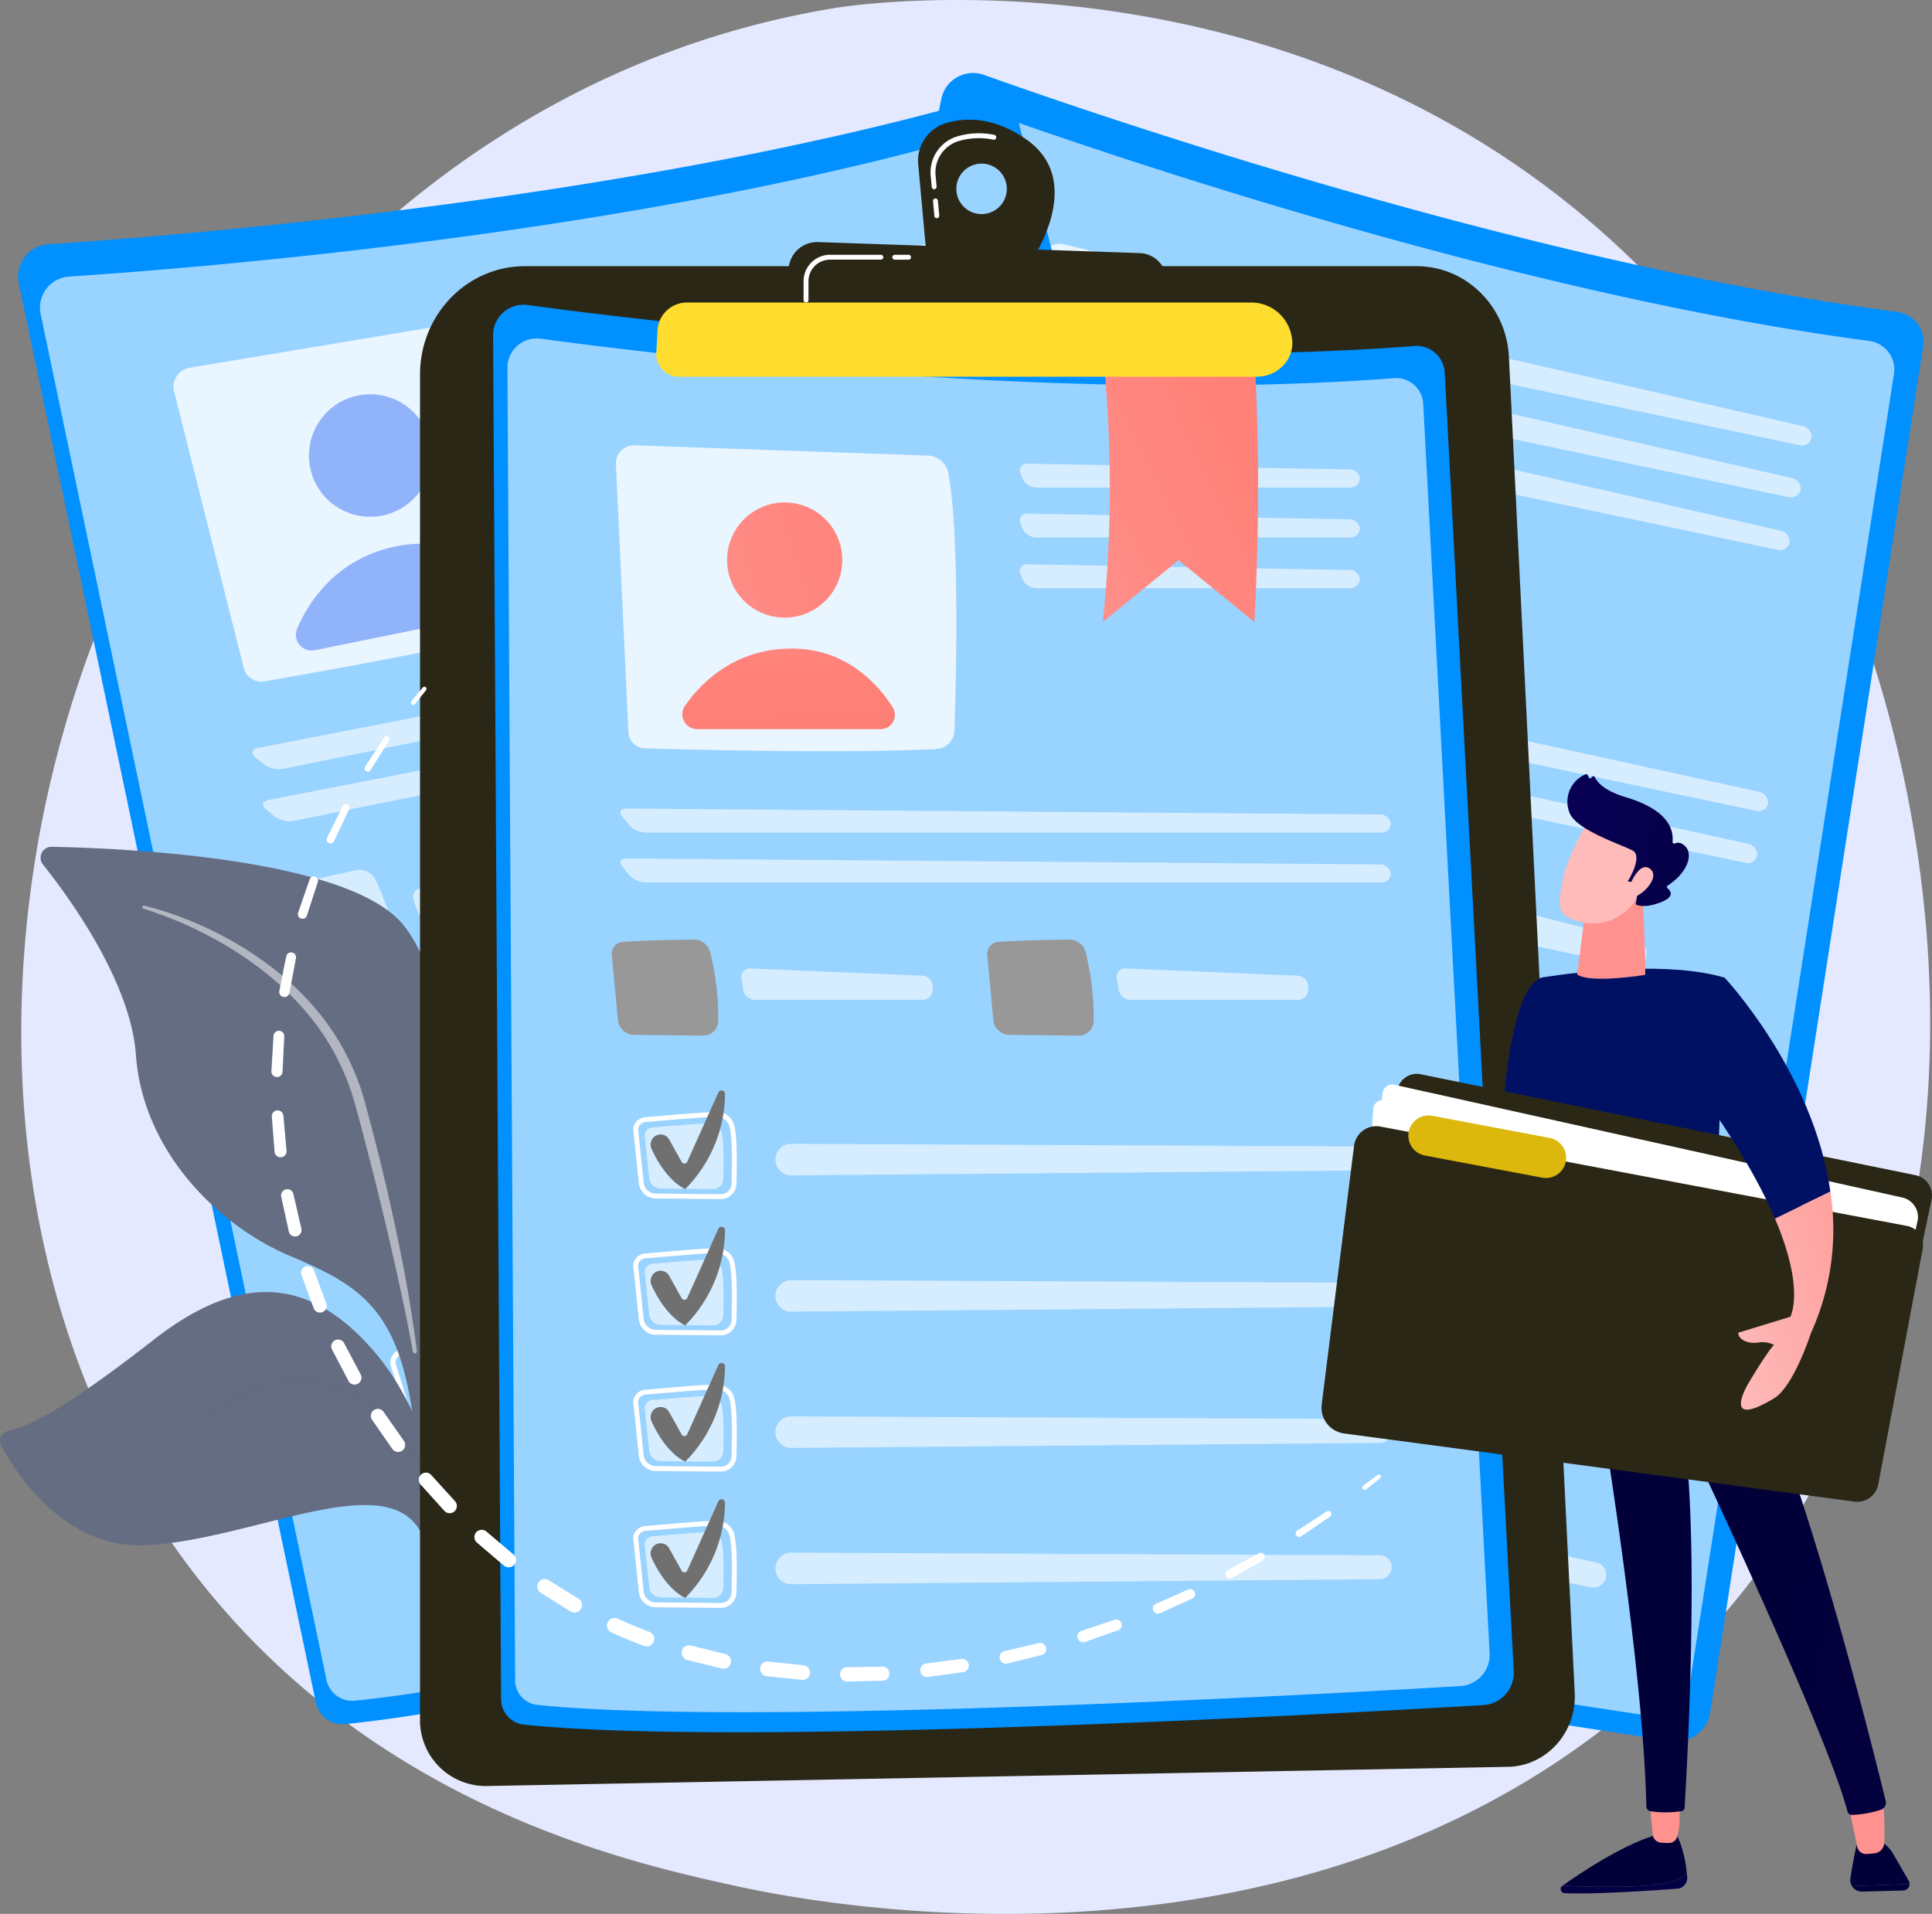 <svg id="Group_754" data-name="Group 754" xmlns="http://www.w3.org/2000/svg" xmlns:xlink="http://www.w3.org/1999/xlink" width="443.877" height="439.775" viewBox="0 0 443.877 439.775">
  <rect x="0" y="0" width="443.877" height="439.775" fill="#808080" stroke="none"/>
  <defs>
    <style>
      .cls-1 {
        fill: #e4e9ff;
      }

      .cls-2 {
        fill: #0090ff;
      }

      .cls-16, .cls-3, .cls-4, .cls-8 {
        fill: #fff;
      }

      .cls-3, .cls-7 {
        opacity: 0.6;
      }

      .cls-4 {
        opacity: 0.78;
      }

      .cls-5 {
        fill: url(#linear-gradient);
      }

      .cls-6 {
        fill: url(#linear-gradient-2);
      }

      .cls-9 {
        fill: url(#linear-gradient-3);
      }

      .cls-10 {
        fill: url(#linear-gradient-4);
      }

      .cls-11 {
        fill: url(#linear-gradient-5);
      }

      .cls-12 {
        fill: url(#linear-gradient-6);
      }

      .cls-13 {
        fill: #91b3fa;
      }

      .cls-14 {
        fill: url(#linear-gradient-7);
      }

      .cls-15, .cls-17 {
        fill: #646d82;
      }

      .cls-16, .cls-17 {
        opacity: 0.5;
      }

      .cls-18 {
        fill: #2b2716;
      }

      .cls-19 {
        fill: url(#linear-gradient-8);
      }

      .cls-20 {
        fill: url(#linear-gradient-9);
      }

      .cls-21 {
        fill: #989898;
      }

      .cls-22 {
        fill: #707070;
      }

      .cls-23 {
        fill: url(#linear-gradient-10);
      }

      .cls-24 {
        fill: #ffdd2e;
      }

      .cls-25 {
        fill: url(#linear-gradient-11);
      }

      .cls-26 {
        fill: url(#linear-gradient-12);
      }

      .cls-27 {
        fill: url(#linear-gradient-13);
      }

      .cls-28 {
        fill: url(#linear-gradient-14);
      }

      .cls-29 {
        fill: url(#linear-gradient-15);
      }

      .cls-30 {
        fill: url(#linear-gradient-16);
      }

      .cls-31 {
        fill: url(#linear-gradient-17);
      }

      .cls-32 {
        fill: url(#linear-gradient-18);
      }

      .cls-33 {
        fill: #001164;
      }

      .cls-34 {
        fill: url(#linear-gradient-19);
      }

      .cls-35 {
        fill: url(#linear-gradient-20);
      }

      .cls-36 {
        fill: url(#linear-gradient-21);
      }

      .cls-37 {
        fill: url(#linear-gradient-22);
      }

      .cls-38 {
        fill: #dbb80b;
      }

      .cls-39 {
        fill: url(#linear-gradient-23);
      }
    </style>
    <linearGradient id="linear-gradient" x1="3.614" y1="-3.257" x2="-0.159" y2="2.36" gradientUnits="objectBoundingBox">
      <stop offset="0" stop-color="#fdf53f"/>
      <stop offset="1" stop-color="#d93c65"/>
    </linearGradient>
    <linearGradient id="linear-gradient-2" x1="2.711" y1="-4.664" x2="0.627" y2="1.782" xlink:href="#linear-gradient"/>
    <linearGradient id="linear-gradient-3" x1="7.173" y1="-5.873" x2="3.287" y2="0.341" gradientUnits="objectBoundingBox">
      <stop offset="0" stop-color="#a737d5"/>
      <stop offset="1" stop-color="#ef497a"/>
    </linearGradient>
    <linearGradient id="linear-gradient-4" x1="8.221" y1="-6.977" x2="4.335" y2="-0.764" xlink:href="#linear-gradient-3"/>
    <linearGradient id="linear-gradient-5" x1="9.156" y1="-6.941" x2="4.042" y2="-0.262" xlink:href="#linear-gradient-3"/>
    <linearGradient id="linear-gradient-6" x1="10.317" y1="-9.187" x2="6.43" y2="-2.973" xlink:href="#linear-gradient-3"/>
    <linearGradient id="linear-gradient-7" x1="-2.509" y1="-3.677" x2="-7.471" y2="1.65" xlink:href="#linear-gradient-3"/>
    <linearGradient id="linear-gradient-8" x1="-0.196" y1="-0.712" x2="2.177" y2="3.418" gradientUnits="objectBoundingBox">
      <stop offset="0" stop-color="#ff928e"/>
      <stop offset="1" stop-color="#fe7062"/>
    </linearGradient>
    <linearGradient id="linear-gradient-9" x1="-0.196" y1="-2.376" x2="1.09" y2="3.529" xlink:href="#linear-gradient-8"/>
    <linearGradient id="linear-gradient-10" x1="-0.301" y1="1.165" x2="2.009" y2="-0.739" xlink:href="#linear-gradient-8"/>
    <linearGradient id="linear-gradient-11" x1="-20.07" y1="0.5" x2="-19.051" y2="0.5" gradientUnits="objectBoundingBox">
      <stop offset="0" stop-color="#090056"/>
      <stop offset="1" stop-color="#020039"/>
    </linearGradient>
    <linearGradient id="linear-gradient-12" x1="-0.757" y1="-8.611" x2="1.326" y2="6.389" xlink:href="#linear-gradient-11"/>
    <linearGradient id="linear-gradient-13" x1="-50.677" y1="0.5" x2="-49.677" y2="0.5" xlink:href="#linear-gradient-11"/>
    <linearGradient id="linear-gradient-14" x1="-4.222" y1="-41.411" x2="0.364" y2="-1.05" xlink:href="#linear-gradient-11"/>
    <linearGradient id="linear-gradient-15" x1="-77.341" y1="0.5" x2="-76.341" y2="0.5" gradientUnits="objectBoundingBox">
      <stop offset="0" stop-color="#febbba"/>
      <stop offset="1" stop-color="#ff928e"/>
    </linearGradient>
    <linearGradient id="linear-gradient-16" x1="-80.282" y1="0.5" x2="-79.282" y2="0.5" xlink:href="#linear-gradient-15"/>
    <linearGradient id="linear-gradient-17" x1="3.088" y1="1.345" x2="0.616" y2="0.582" xlink:href="#linear-gradient-11"/>
    <linearGradient id="linear-gradient-18" x1="-109.638" y1="-3.524" x2="-115.375" y2="3.756" gradientUnits="objectBoundingBox">
      <stop offset="0" stop-color="#cb236d"/>
      <stop offset="1" stop-color="#4c246d"/>
    </linearGradient>
    <linearGradient id="linear-gradient-19" x1="-33.221" y1="0.486" x2="-33.001" y2="-0.519" xlink:href="#linear-gradient-15"/>
    <linearGradient id="linear-gradient-20" x1="-22.661" y1="-0.379" x2="-23.713" y2="0.372" xlink:href="#linear-gradient-15"/>
    <linearGradient id="linear-gradient-21" x1="-0.098" y1="0.38" x2="2.001" y2="0.905" xlink:href="#linear-gradient-11"/>
    <linearGradient id="linear-gradient-22" x1="-96.555" y1="-3.424" x2="-100.876" y2="-0.843" xlink:href="#linear-gradient-15"/>
    <linearGradient id="linear-gradient-23" x1="0.031" y1="0.767" x2="1.654" y2="-0.248" xlink:href="#linear-gradient-15"/>
  </defs>
  <path id="Path_378" data-name="Path 378" class="cls-1" d="M875.781,832.677c-80.167,84.6-203.308,59.572-221.51,55.55-22.931-5.067-77.488-17.122-118.2-64.718-62.331-72.869-56.037-186.753-7.9-263.532,14.007-22.341,61.144-88.733,149.664-103.168,5.174-.844,97.608-14.4,171.982,48.006a203.662,203.662,0,0,1,40.4,45.838C934.224,619.48,955.05,749.025,875.781,832.677Z" transform="translate(-485.804 -455)"/>
  <g id="Group_719" data-name="Group 719" transform="translate(149.349 16.773)">
    <path id="Path_379" data-name="Path 379" class="cls-2" d="M1465.32,566.349a7.44,7.44,0,0,1,9.788-5.521c28.274,10.081,125.789,43.383,209.879,54.471a6.88,6.88,0,0,1,5.911,7.877l-48.92,313.865a7.917,7.917,0,0,1-9,6.613c-35.238-5.276-180.248-27.522-230.244-43.651a6.273,6.273,0,0,1-4.212-7.232Z" transform="translate(-1398.399 -560.393)"/>
    <path id="Path_380" data-name="Path 380" class="cls-3" d="M1489.877,620.948a7.16,7.16,0,0,1,9.419-5.313c27.209,9.7,121.053,41.749,201.976,52.42a6.621,6.621,0,0,1,5.689,7.581l-47.078,302.046a7.619,7.619,0,0,1-8.657,6.364c-33.911-5.077-173.461-26.485-221.574-42.008a6.036,6.036,0,0,1-4.053-6.959Z" transform="translate(-1421.166 -606.491)"/>
    <path id="Path_381" data-name="Path 381" class="cls-4" d="M1912.12,807.066a4.424,4.424,0,0,0-5.429,3.584l-10.522,64.665a4.161,4.161,0,0,0,3.133,4.716c11.79,2.834,48.555,11.524,69.652,14.834a4.646,4.646,0,0,0,5.232-3.487c2.929-11.926,11.167-46.7,11.51-61.886a5.243,5.243,0,0,0-3.991-5.2Z" transform="translate(-1816.904 -767.698)"/>
    <circle id="Ellipse_10" data-name="Ellipse 10" class="cls-5" cx="14.069" cy="14.069" r="14.069" transform="matrix(0.361, -0.932, 0.932, 0.361, 107.097, 82.384)"/>
    <path id="Path_382" data-name="Path 382" class="cls-6" d="M1985.576,1173.535l43.857,9.243a3.471,3.471,0,0,0,3.956-4.634c-2.5-6.614-8.486-16.821-22.066-19.279-13.088-2.369-22.43,3.741-27.475,8.471A3.627,3.627,0,0,0,1985.576,1173.535Z" transform="translate(-1889.706 -1063.177)"/>
    <g id="Group_707" data-name="Group 707" class="cls-7" transform="translate(186.024 63.487)">
      <path id="Path_383" data-name="Path 383" class="cls-8" d="M2645.247,981.313a2.319,2.319,0,0,0,2.887-1.635,2.541,2.541,0,0,0-2.1-2.732l-76.582-17.571a1.658,1.658,0,0,0-2.154,1.959l.148,1.122a3.87,3.87,0,0,0,2.831,3.057Z" transform="translate(-2567.278 -959.311)"/>
    </g>
    <g id="Group_708" data-name="Group 708" class="cls-7" transform="translate(183.508 75.425)">
      <path id="Path_384" data-name="Path 384" class="cls-8" d="M2553.645,1034.389a1.659,1.659,0,0,0-2.155,1.96l.148,1.122a3.87,3.87,0,0,0,2.83,3.057l74.968,15.8a2.319,2.319,0,0,0,2.887-1.635,2.541,2.541,0,0,0-2.1-2.732Z" transform="translate(-2551.468 -1034.325)"/>
    </g>
    <g id="Group_709" data-name="Group 709" class="cls-7" transform="translate(180.955 87.537)">
      <path id="Path_385" data-name="Path 385" class="cls-8" d="M2537.605,1110.492a1.659,1.659,0,0,0-2.155,1.96l.148,1.122a3.87,3.87,0,0,0,2.831,3.057l74.968,15.8a2.319,2.319,0,0,0,2.887-1.635,2.541,2.541,0,0,0-2.1-2.732Z" transform="translate(-2535.428 -1110.429)"/>
    </g>
    <g id="Group_710" data-name="Group 710" class="cls-7" transform="translate(73.32 125.707)">
      <path id="Path_386" data-name="Path 386" class="cls-8" d="M2039.865,1394.086a2.219,2.219,0,0,0,2.808-1.652,2.626,2.626,0,0,0-2.182-2.724L1860.7,1350.335c-1.371-.3-1.979.481-1.349,1.735l1.082,2.158a6.009,6.009,0,0,0,3.641,2.808Z" transform="translate(-1859.105 -1350.271)"/>
    </g>
    <g id="Group_711" data-name="Group 711" class="cls-7" transform="translate(70.804 137.645)">
      <path id="Path_387" data-name="Path 387" class="cls-8" d="M1844.893,1425.349c-1.371-.3-1.978.481-1.349,1.735l1.082,2.158a6.01,6.01,0,0,0,3.641,2.808l175.788,37.049a2.22,2.22,0,0,0,2.808-1.652,2.627,2.627,0,0,0-2.182-2.724Z" transform="translate(-1843.295 -1425.285)"/>
    </g>
    <path id="Path_388" data-name="Path 388" class="cls-3" d="M1794.614,1549.724c4.4.581,12.541,2.136,17.018,3.014a4.134,4.134,0,0,1,3.342,3.935,67.378,67.378,0,0,1-1.544,16.743,3.671,3.671,0,0,1-4.366,2.753l-16.434-3.649a4.042,4.042,0,0,1-3.14-4.408l1.817-15.8A2.946,2.946,0,0,1,1794.614,1549.724Z" transform="translate(-1727.226 -1392.253)"/>
    <g id="Group_712" data-name="Group 712" class="cls-7" transform="translate(93.719 170.177)">
      <path id="Path_389" data-name="Path 389" class="cls-8" d="M1990.07,1629.773a2.031,2.031,0,0,0-2.623,1.918l-.161,2.74a3.066,3.066,0,0,0,2.348,3.074l40,8.431a2.521,2.521,0,0,0,2.993-1.977l.134-.677a2.734,2.734,0,0,0-1.978-3.134Z" transform="translate(-1987.281 -1629.697)"/>
    </g>
    <path id="Path_390" data-name="Path 390" class="cls-3" d="M2358.458,1668.558c4.4.581,12.541,2.136,17.018,3.014a4.134,4.134,0,0,1,3.342,3.935,67.394,67.394,0,0,1-1.544,16.743,3.671,3.671,0,0,1-4.366,2.753l-16.434-3.649a4.042,4.042,0,0,1-3.139-4.408l1.818-15.8A2.946,2.946,0,0,1,2358.458,1668.558Z" transform="translate(-2201.336 -1492.175)"/>
    <g id="Group_713" data-name="Group 713" class="cls-7" transform="translate(183.453 189.089)">
      <path id="Path_391" data-name="Path 391" class="cls-8" d="M2553.914,1748.608a2.031,2.031,0,0,0-2.623,1.918l-.161,2.74a3.066,3.066,0,0,0,2.348,3.074l40,8.431a2.522,2.522,0,0,0,2.993-1.977l.134-.677a2.733,2.733,0,0,0-1.978-3.134Z" transform="translate(-2551.125 -1748.531)"/>
    </g>
    <g id="Group_718" data-name="Group 718" transform="translate(38.408 197.92)">
      <path id="Path_392" data-name="Path 392" class="cls-8" d="M1787.821,1843.386l-.042-.009-15.168-3.349a4.175,4.175,0,0,1-3.437-4.354l1.352-13.034a2.832,2.832,0,0,1,1.094-1.946,3.411,3.411,0,0,1,2.568-.657h0c1.3.183,3.135.409,5.078.649,4.092.5,9.185,1.134,12.007,1.691a4.342,4.342,0,0,1,3.629,3.874c.175,3.094-1.062,8.621-2.458,14.493A3.838,3.838,0,0,1,1787.821,1843.386Zm-13.8-22.168a2.209,2.209,0,0,0-1.667.415,1.648,1.648,0,0,0-.643,1.129l-1.352,13.034a2.988,2.988,0,0,0,2.509,3.066l15.168,3.349.031.006a2.646,2.646,0,0,0,3.215-1.751c1.374-5.783,2.593-11.216,2.427-14.15a3.206,3.206,0,0,0-2.669-2.771c-2.78-.55-7.849-1.175-11.922-1.678-1.948-.24-3.789-.467-5.1-.651Z" transform="translate(-1748.557 -1817.458)"/>
      <path id="Path_393" data-name="Path 393" class="cls-3" d="M1789.886,1837.954c3.239.455,10.327,1.213,13.627,1.865a3.007,3.007,0,0,1,2.516,2.655c.141,2.483-.93,7.147-1.951,11.445a2.584,2.584,0,0,1-3.16,1.75l-12.122-2.677a2.868,2.868,0,0,1-2.375-2.965l1.08-10.416A2.016,2.016,0,0,1,1789.886,1837.954Z" transform="translate(-1763.065 -1832.533)"/>
      <g id="Group_714" data-name="Group 714" class="cls-7" transform="translate(54.393 16.222)">
        <path id="Path_394" data-name="Path 394" class="cls-8" d="M1981.516,1910a3.856,3.856,0,0,0,3.089,3.587l140.882,28.44a2.916,2.916,0,0,0,1.191-5.71l-140.5-30.281A3.857,3.857,0,0,0,1981.516,1910Z" transform="translate(-1981.511 -1905.948)"/>
      </g>
      <path id="Path_395" data-name="Path 395" class="cls-9" d="M1800.689,1811.577h0a2.384,2.384,0,0,1,3.033,1.554l1.865,6.006a.766.766,0,0,0,1.35.224l10.925-14.987a.848.848,0,0,1,1.511.693,33.4,33.4,0,0,1-14.3,20.741s-4.094-2.673-6.022-11.314A2.5,2.5,0,0,1,1800.689,1811.577Z" transform="translate(-1773.642 -1804.02)"/>
      <path id="Path_396" data-name="Path 396" class="cls-8" d="M1744.681,2048.074l-.042-.009-15.168-3.349a4.175,4.175,0,0,1-3.437-4.354l1.352-13.034a2.83,2.83,0,0,1,1.094-1.946,3.41,3.41,0,0,1,2.568-.658h0c1.3.183,3.135.409,5.078.649,4.092.5,9.185,1.133,12.007,1.691l.062.013a4.332,4.332,0,0,1,3.567,3.862c.175,3.094-1.063,8.621-2.458,14.493A3.838,3.838,0,0,1,1744.681,2048.074Zm-13.8-22.168a2.209,2.209,0,0,0-1.667.416,1.647,1.647,0,0,0-.642,1.129l-1.352,13.034a2.988,2.988,0,0,0,2.508,3.067l15.168,3.349.031.006a2.646,2.646,0,0,0,3.215-1.751c1.374-5.783,2.593-11.216,2.427-14.15a3.188,3.188,0,0,0-2.669-2.771c-2.78-.55-7.849-1.175-11.922-1.677-1.948-.241-3.789-.468-5.1-.651Z" transform="translate(-1712.283 -1989.571)"/>
      <path id="Path_397" data-name="Path 397" class="cls-3" d="M1746.745,2042.643c3.239.455,10.327,1.213,13.627,1.865a3.008,3.008,0,0,1,2.516,2.655c.14,2.483-.931,7.147-1.952,11.444a2.584,2.584,0,0,1-3.16,1.75l-12.121-2.677a2.868,2.868,0,0,1-2.376-2.964l1.08-10.416A2.016,2.016,0,0,1,1746.745,2042.643Z" transform="translate(-1726.79 -2004.647)"/>
      <g id="Group_715" data-name="Group 715" class="cls-7" transform="translate(47.527 48.797)">
        <path id="Path_398" data-name="Path 398" class="cls-8" d="M1938.376,2114.689a3.857,3.857,0,0,0,3.089,3.587l140.882,28.44a2.916,2.916,0,0,0,1.192-5.71l-140.5-30.281A3.857,3.857,0,0,0,1938.376,2114.689Z" transform="translate(-1938.371 -2110.637)"/>
      </g>
      <path id="Path_399" data-name="Path 399" class="cls-10" d="M1757.55,2016.265h0a2.384,2.384,0,0,1,3.033,1.554l1.865,6.006a.765.765,0,0,0,1.35.224l10.925-14.987a.849.849,0,0,1,1.512.693,33.4,33.4,0,0,1-14.3,20.741s-4.093-2.673-6.022-11.314A2.5,2.5,0,0,1,1757.55,2016.265Z" transform="translate(-1737.369 -1976.133)"/>
      <path id="Path_400" data-name="Path 400" class="cls-8" d="M1701.541,2252.763l-.042-.009-15.168-3.349a4.174,4.174,0,0,1-3.437-4.354l1.352-13.034a2.833,2.833,0,0,1,1.094-1.947,3.41,3.41,0,0,1,2.567-.657h0c1.3.182,3.135.409,5.078.649,4.092.5,9.185,1.134,12.007,1.691l.061.012a4.331,4.331,0,0,1,3.567,3.862c.175,3.094-1.062,8.621-2.458,14.492A3.838,3.838,0,0,1,1701.541,2252.763Zm-13.8-22.168a2.21,2.21,0,0,0-1.667.416,1.649,1.649,0,0,0-.642,1.13l-1.352,13.034a2.987,2.987,0,0,0,2.508,3.066l15.169,3.349.031.006a2.646,2.646,0,0,0,3.216-1.751c1.373-5.782,2.593-11.216,2.427-14.15a3.182,3.182,0,0,0-2.669-2.771c-2.78-.55-7.849-1.175-11.922-1.677-1.948-.24-3.789-.468-5.1-.651Z" transform="translate(-1676.008 -2161.684)"/>
      <path id="Path_401" data-name="Path 401" class="cls-3" d="M1703.606,2247.332c3.239.455,10.327,1.213,13.627,1.865a3.007,3.007,0,0,1,2.516,2.655c.14,2.483-.931,7.147-1.952,11.445a2.584,2.584,0,0,1-3.16,1.75l-12.121-2.676a2.868,2.868,0,0,1-2.376-2.965l1.08-10.416A2.016,2.016,0,0,1,1703.606,2247.332Z" transform="translate(-1690.516 -2176.76)"/>
      <g id="Group_716" data-name="Group 716" class="cls-7" transform="translate(40.662 81.373)">
        <path id="Path_402" data-name="Path 402" class="cls-8" d="M1895.237,2319.378a3.857,3.857,0,0,0,3.089,3.587l140.882,28.439a2.917,2.917,0,0,0,1.191-5.71l-140.5-30.281A3.857,3.857,0,0,0,1895.237,2319.378Z" transform="translate(-1895.232 -2315.326)"/>
      </g>
      <path id="Path_403" data-name="Path 403" class="cls-11" d="M1714.41,2220.954h0a2.384,2.384,0,0,1,3.033,1.554l1.865,6.006a.766.766,0,0,0,1.35.224l10.925-14.987a.848.848,0,0,1,1.511.693,33.4,33.4,0,0,1-14.3,20.741s-4.093-2.673-6.022-11.314A2.5,2.5,0,0,1,1714.41,2220.954Z" transform="translate(-1701.094 -2148.246)"/>
      <path id="Path_404" data-name="Path 404" class="cls-8" d="M1658.4,2457.452l-.042-.009-15.168-3.349a4.174,4.174,0,0,1-3.438-4.353l1.352-13.034a2.832,2.832,0,0,1,1.094-1.947,3.412,3.412,0,0,1,2.567-.658h0c1.3.183,3.135.409,5.078.649,4.092.5,9.185,1.133,12.007,1.691l.061.012a4.331,4.331,0,0,1,3.567,3.861c.175,3.094-1.062,8.621-2.457,14.493A3.839,3.839,0,0,1,1658.4,2457.452Zm-13.8-22.168a2.209,2.209,0,0,0-1.667.416,1.647,1.647,0,0,0-.643,1.13l-1.352,13.034a2.987,2.987,0,0,0,2.508,3.066l15.168,3.349.031.007a2.646,2.646,0,0,0,3.215-1.751c1.374-5.782,2.593-11.216,2.427-14.15a3.176,3.176,0,0,0-2.669-2.771c-2.78-.55-7.849-1.176-11.922-1.678-1.949-.24-3.789-.468-5.1-.651Z" transform="translate(-1639.734 -2333.797)"/>
      <path id="Path_405" data-name="Path 405" class="cls-3" d="M1660.467,2452.021c3.239.454,10.327,1.212,13.627,1.865a3.006,3.006,0,0,1,2.516,2.655c.141,2.482-.93,7.147-1.951,11.444a2.585,2.585,0,0,1-3.161,1.75l-12.122-2.677a2.868,2.868,0,0,1-2.375-2.965l1.08-10.416A2.016,2.016,0,0,1,1660.467,2452.021Z" transform="translate(-1654.242 -2348.874)"/>
      <g id="Group_717" data-name="Group 717" class="cls-7" transform="translate(33.796 113.949)">
        <path id="Path_406" data-name="Path 406" class="cls-8" d="M1852.1,2524.066h0a3.857,3.857,0,0,0,3.089,3.587l140.882,28.44a2.916,2.916,0,0,0,1.191-5.709l-140.5-30.281A3.857,3.857,0,0,0,1852.1,2524.066Z" transform="translate(-1852.092 -2520.015)"/>
      </g>
      <path id="Path_407" data-name="Path 407" class="cls-12" d="M1671.27,2425.643h0a2.384,2.384,0,0,1,3.034,1.554l1.865,6.006a.765.765,0,0,0,1.35.224l10.925-14.986a.848.848,0,0,1,1.512.692,33.4,33.4,0,0,1-14.3,20.741s-4.093-2.673-6.022-11.314A2.5,2.5,0,0,1,1671.27,2425.643Z" transform="translate(-1664.82 -2320.36)"/>
    </g>
  </g>
  <g id="Group_732" data-name="Group 732" transform="translate(4.165 22.553)">
    <path id="Path_408" data-name="Path 408" class="cls-2" d="M486.3,639.222a7.44,7.44,0,0,1,6.793-8.952c29.953-1.968,132.676-10.1,214.261-33.3a6.88,6.88,0,0,1,8.552,4.884l79.66,307.5a7.917,7.917,0,0,1-5.632,9.64c-34.438,9.142-176.368,46.273-228.66,51.31a6.273,6.273,0,0,1-6.736-4.966Z" transform="translate(-486.141 -596.709)"/>
    <path id="Path_409" data-name="Path 409" class="cls-3" d="M517.85,692.246a7.16,7.16,0,0,1,6.537-8.615c28.825-1.894,127.68-9.721,206.193-32.042a6.621,6.621,0,0,1,8.23,4.7l76.66,295.925a7.619,7.619,0,0,1-5.42,9.277c-33.141,8.8-169.727,44.53-220.049,49.377a6.036,6.036,0,0,1-6.482-4.779Z" transform="translate(-512.674 -642.64)"/>
    <path id="Path_410" data-name="Path 410" class="cls-4" d="M710.56,928.676l16.006,63.531a4.16,4.16,0,0,0,4.747,3.086c11.946-2.078,49.142-8.692,69.819-14.026a4.646,4.646,0,0,0,3.419-5.277c-2.044-12.109-8.283-47.294-14-61.371a5.244,5.244,0,0,0-5.727-3.189l-70.706,11.8A4.424,4.424,0,0,0,710.56,928.676Z" transform="translate(-674.73 -861.28)"/>
    <circle id="Ellipse_11" data-name="Ellipse 11" class="cls-13" cx="14.069" cy="14.069" r="14.069" transform="matrix(0.068, -0.998, 0.998, 0.068, 65.892, 95.2)"/>
    <path id="Path_411" data-name="Path 411" class="cls-13" d="M891.45,1264.542l43.924-8.921a3.471,3.471,0,0,0,1.792-5.823c-4.917-5.08-14.465-12.071-27.905-8.938-12.954,3.019-19.1,12.335-21.857,18.68A3.627,3.627,0,0,0,891.45,1264.542Z" transform="translate(-823.285 -1137.69)"/>
    <g id="Group_720" data-name="Group 720" class="cls-7" transform="translate(132.817 32.932)">
      <path id="Path_412" data-name="Path 412" class="cls-8" d="M1400.49,808.006a2.318,2.318,0,0,0,2-2.647,2.541,2.541,0,0,0-3.01-1.675l-77.266,14.265a1.659,1.659,0,0,0-1.2,2.654l.581.971a3.87,3.87,0,0,0,3.811,1.682Z" transform="translate(-1320.697 -803.634)"/>
    </g>
    <g id="Group_721" data-name="Group 721" class="cls-7" transform="translate(135.246 44.888)">
      <path id="Path_413" data-name="Path 413" class="cls-8" d="M1337.475,893.077a1.659,1.659,0,0,0-1.2,2.654l.581.971a3.87,3.87,0,0,0,3.811,1.682l75.082-15.25a2.318,2.318,0,0,0,2-2.647,2.541,2.541,0,0,0-3.01-1.675Z" transform="translate(-1335.956 -878.763)"/>
    </g>
    <g id="Group_722" data-name="Group 722" class="cls-7" transform="translate(137.709 57.018)">
      <path id="Path_414" data-name="Path 414" class="cls-8" d="M1352.956,969.3a1.658,1.658,0,0,0-1.2,2.654l.581.971a3.87,3.87,0,0,0,3.811,1.682l75.082-15.25a2.318,2.318,0,0,0,2-2.647,2.541,2.541,0,0,0-3.01-1.676Z" transform="translate(-1351.437 -954.982)"/>
    </g>
    <g id="Group_723" data-name="Group 723" class="cls-7" transform="translate(53.831 114.049)">
      <path id="Path_415" data-name="Path 415" class="cls-8" d="M1007.421,1317.653a2.22,2.22,0,0,0,1.922-2.631,2.626,2.626,0,0,0-3.084-1.634L825.609,1348.6c-1.378.269-1.625,1.226-.55,2.128l1.85,1.552a6.009,6.009,0,0,0,4.456,1.132Z" transform="translate(-824.39 -1313.333)"/>
    </g>
    <g id="Group_724" data-name="Group 724" class="cls-7" transform="translate(56.26 126.005)">
      <path id="Path_416" data-name="Path 416" class="cls-8" d="M840.868,1423.727c-1.378.269-1.625,1.226-.55,2.128l1.85,1.552a6.009,6.009,0,0,0,4.456,1.132l176.055-35.758a2.22,2.22,0,0,0,1.922-2.631,2.627,2.627,0,0,0-3.084-1.634Z" transform="translate(-839.649 -1388.46)"/>
    </g>
    <path id="Path_417" data-name="Path 417" class="cls-3" d="M856.388,1714.963c4.269-1.213,12.359-3.017,16.816-3.987a4.134,4.134,0,0,1,4.629,2.286,67.387,67.387,0,0,1,5.228,15.981,3.671,3.671,0,0,1-2.915,4.26l-16.533,3.173a4.042,4.042,0,0,1-4.631-2.8l-4.6-15.224A2.945,2.945,0,0,1,856.388,1714.963Z" transform="translate(-795.669 -1533.564)"/>
    <g id="Group_725" data-name="Group 725" class="cls-7" transform="translate(90.727 174.907)">
      <path id="Path_418" data-name="Path 418" class="cls-8" d="M1058.018,1702.406a2.031,2.031,0,0,0-1.646,2.8l.94,2.579a3.066,3.066,0,0,0,3.375,1.89l40.064-8.137a2.521,2.521,0,0,0,1.962-3l-.146-.675a2.733,2.733,0,0,0-3.059-2.092Z" transform="translate(-1056.225 -1695.736)"/>
    </g>
    <path id="Path_419" data-name="Path 419" class="cls-3" d="M1421.089,1600.268c4.269-1.213,12.359-3.017,16.816-3.987a4.134,4.134,0,0,1,4.629,2.286,67.386,67.386,0,0,1,5.227,15.981,3.671,3.671,0,0,1-2.915,4.26l-16.533,3.173a4.042,4.042,0,0,1-4.631-2.8l-4.6-15.224A2.945,2.945,0,0,1,1421.089,1600.268Z" transform="translate(-1270.499 -1437.121)"/>
    <g id="Group_726" data-name="Group 726" class="cls-7" transform="translate(180.598 156.654)">
      <path id="Path_420" data-name="Path 420" class="cls-8" d="M1622.719,1587.711a2.031,2.031,0,0,0-1.646,2.8l.94,2.579a3.066,3.066,0,0,0,3.375,1.89l40.064-8.137a2.522,2.522,0,0,0,1.962-3l-.146-.675a2.733,2.733,0,0,0-3.059-2.091Z" transform="translate(-1620.926 -1581.042)"/>
    </g>
    <g id="Group_731" data-name="Group 731" transform="translate(72.264 193.538)">
      <path id="Path_421" data-name="Path 421" class="cls-8" d="M964.448,1984.022l-.042.009-15.252,2.946a4.176,4.176,0,0,1-4.883-2.632l-3.932-12.5a2.831,2.831,0,0,1,.232-2.22,3.411,3.411,0,0,1,2.1-1.623h0c1.265-.348,3.04-.869,4.919-1.42,3.956-1.161,8.88-2.6,11.693-3.213a4.341,4.341,0,0,1,4.868,2.116c1.388,2.771,2.446,8.335,3.5,14.278A3.838,3.838,0,0,1,964.448,1984.022Zm-21.464-14.871a2.209,2.209,0,0,0-1.365,1.043,1.647,1.647,0,0,0-.141,1.292l3.932,12.5a2.988,2.988,0,0,0,3.519,1.819l15.252-2.946.031-.006a2.646,2.646,0,0,0,2.256-2.884c-1.034-5.853-2.071-11.323-3.388-13.951a3.2,3.2,0,0,0-3.549-1.484c-2.77.6-7.671,2.036-11.609,3.191-1.884.553-3.664,1.075-4.938,1.426Z" transform="translate(-940.211 -1939.316)"/>
      <path id="Path_422" data-name="Path 422" class="cls-3" d="M961.084,1986.531c3.154-.868,9.961-2.985,13.249-3.7a3.008,3.008,0,0,1,3.363,1.438c1.114,2.223,1.982,6.929,2.75,11.279a2.584,2.584,0,0,1-2.206,2.861l-12.188,2.354a2.867,2.867,0,0,1-3.357-1.778L959.552,1989A2.016,2.016,0,0,1,961.084,1986.531Z" transform="translate(-956.407 -1955.709)"/>
      <g id="Group_727" data-name="Group 727" class="cls-7" transform="translate(35.484)">
        <path id="Path_423" data-name="Path 423" class="cls-8" d="M1163.576,1846.313a3.857,3.857,0,0,0,4.259,2.067l140.6-29.807a2.916,2.916,0,0,0-1.172-5.714l-140.977,27.964A3.857,3.857,0,0,0,1163.576,1846.313Z" transform="translate(-1163.175 -1812.803)"/>
      </g>
      <path id="Path_424" data-name="Path 424" class="cls-8" d="M1006.085,2189l-.042.009-15.252,2.946a4.176,4.176,0,0,1-4.883-2.632l-3.932-12.5a2.831,2.831,0,0,1,.232-2.22,3.412,3.412,0,0,1,2.1-1.623h0c1.265-.348,3.04-.868,4.918-1.42,3.956-1.16,8.88-2.6,11.693-3.213l.061-.013a4.332,4.332,0,0,1,4.807,2.129c1.388,2.771,2.446,8.335,3.5,14.278A3.838,3.838,0,0,1,1006.085,2189Zm-21.464-14.871a2.21,2.21,0,0,0-1.365,1.043,1.648,1.648,0,0,0-.141,1.292l3.932,12.5a2.988,2.988,0,0,0,3.519,1.819l15.252-2.946.031-.006a2.646,2.646,0,0,0,2.256-2.884c-1.034-5.853-2.071-11.323-3.388-13.951a3.188,3.188,0,0,0-3.55-1.484c-2.77.6-7.671,2.036-11.609,3.192-1.884.552-3.664,1.074-4.937,1.425Z" transform="translate(-975.222 -2111.667)"/>
      <path id="Path_425" data-name="Path 425" class="cls-3" d="M1002.721,2191.531c3.153-.868,9.96-2.985,13.248-3.7a3.007,3.007,0,0,1,3.363,1.438c1.114,2.223,1.982,6.929,2.75,11.279a2.584,2.584,0,0,1-2.206,2.86l-12.188,2.354a2.867,2.867,0,0,1-3.357-1.778l-3.143-9.989A2.016,2.016,0,0,1,1002.721,2191.531Z" transform="translate(-991.417 -2128.084)"/>
      <g id="Group_728" data-name="Group 728" class="cls-7" transform="translate(42.111 32.625)">
        <path id="Path_426" data-name="Path 426" class="cls-8" d="M1205.213,2051.313a3.857,3.857,0,0,0,4.259,2.067l140.6-29.807a2.916,2.916,0,0,0-1.172-5.714l-140.977,27.965A3.857,3.857,0,0,0,1205.213,2051.313Z" transform="translate(-1204.812 -2017.803)"/>
      </g>
      <path id="Path_427" data-name="Path 427" class="cls-8" d="M1047.723,2394l-.042.009-15.252,2.946a4.174,4.174,0,0,1-4.883-2.632l-3.932-12.5a2.833,2.833,0,0,1,.232-2.221,3.411,3.411,0,0,1,2.1-1.622h0c1.265-.348,3.04-.869,4.919-1.42,3.956-1.161,8.88-2.6,11.692-3.213l.061-.013a4.332,4.332,0,0,1,4.807,2.129c1.388,2.771,2.446,8.335,3.5,14.278A3.838,3.838,0,0,1,1047.723,2394Zm-21.465-14.871a2.21,2.21,0,0,0-1.365,1.043,1.648,1.648,0,0,0-.141,1.292l3.932,12.5a2.987,2.987,0,0,0,3.519,1.819l15.252-2.946.031-.006a2.647,2.647,0,0,0,2.257-2.884c-1.034-5.853-2.072-11.323-3.388-13.951a3.182,3.182,0,0,0-3.55-1.484c-2.77.6-7.671,2.036-11.608,3.192-1.884.553-3.664,1.074-4.938,1.425Z" transform="translate(-1010.233 -2284.042)"/>
      <path id="Path_428" data-name="Path 428" class="cls-3" d="M1044.358,2396.53c3.153-.868,9.96-2.986,13.248-3.7a3.007,3.007,0,0,1,3.363,1.439c1.114,2.223,1.982,6.929,2.751,11.279a2.584,2.584,0,0,1-2.206,2.861l-12.188,2.354a2.868,2.868,0,0,1-3.357-1.778l-3.142-9.989A2.016,2.016,0,0,1,1044.358,2396.53Z" transform="translate(-1026.428 -2300.458)"/>
      <g id="Group_729" data-name="Group 729" class="cls-7" transform="translate(48.737 65.25)">
        <path id="Path_429" data-name="Path 429" class="cls-8" d="M1246.85,2256.312a3.857,3.857,0,0,0,4.259,2.067l140.6-29.807a2.916,2.916,0,0,0-1.172-5.714l-140.977,27.965A3.857,3.857,0,0,0,1246.85,2256.312Z" transform="translate(-1246.449 -2222.802)"/>
      </g>
      <path id="Path_430" data-name="Path 430" class="cls-8" d="M1089.36,2599l-.042.009-15.252,2.946a4.174,4.174,0,0,1-4.883-2.632l-3.932-12.5a2.831,2.831,0,0,1,.232-2.22,3.409,3.409,0,0,1,2.1-1.623h0c1.265-.348,3.039-.869,4.918-1.42,3.956-1.16,8.88-2.6,11.693-3.212l.061-.013a4.332,4.332,0,0,1,4.807,2.129c1.389,2.771,2.446,8.335,3.5,14.278A3.839,3.839,0,0,1,1089.36,2599Zm-21.464-14.871a2.209,2.209,0,0,0-1.365,1.042,1.65,1.65,0,0,0-.141,1.292l3.932,12.5a2.987,2.987,0,0,0,3.519,1.819l15.252-2.946.031-.006a2.646,2.646,0,0,0,2.256-2.884c-1.034-5.853-2.071-11.323-3.388-13.951a3.178,3.178,0,0,0-3.55-1.484c-2.77.6-7.671,2.036-11.609,3.191-1.884.553-3.664,1.075-4.937,1.426Z" transform="translate(-1045.243 -2456.417)"/>
      <path id="Path_431" data-name="Path 431" class="cls-3" d="M1086,2601.53c3.153-.868,9.96-2.986,13.248-3.7a3.007,3.007,0,0,1,3.363,1.438c1.114,2.223,1.982,6.929,2.75,11.279a2.584,2.584,0,0,1-2.206,2.861l-12.188,2.354a2.868,2.868,0,0,1-3.357-1.779l-3.142-9.989A2.016,2.016,0,0,1,1086,2601.53Z" transform="translate(-1061.438 -2472.833)"/>
      <g id="Group_730" data-name="Group 730" class="cls-7" transform="translate(55.363 97.875)">
        <path id="Path_432" data-name="Path 432" class="cls-8" d="M1288.487,2461.312h0a3.857,3.857,0,0,0,4.259,2.067l140.6-29.807a2.916,2.916,0,0,0-1.172-5.714L1291.2,2455.822A3.857,3.857,0,0,0,1288.487,2461.312Z" transform="translate(-1288.086 -2427.802)"/>
      </g>
      <path id="Path_433" data-name="Path 433" class="cls-14" d="M1096.774,2558.787h0a2.384,2.384,0,0,1,3.4.222l4.1,4.772a.766.766,0,0,0,1.328-.331l4.079-18.092a.848.848,0,0,1,1.662.036,33.4,33.4,0,0,1-4.9,24.714s-4.818-.828-10.018-7.995A2.5,2.5,0,0,1,1096.774,2558.787Z" transform="translate(-1071.162 -2428.219)"/>
    </g>
  </g>
  <g id="Group_735" data-name="Group 735" transform="translate(0 194.572)">
    <g id="Group_733" data-name="Group 733" transform="translate(9.323)">
      <path id="Path_434" data-name="Path 434" class="cls-15" d="M604.742,1814.133a407.1,407.1,0,0,0,8.613,50.71h2.474a276.7,276.7,0,0,1-8.4-79.522c1.392-32.065,9.245-71-5.4-89.594-12.187-15.478-63.9-17.792-80.909-18.133a2.509,2.509,0,0,0-2.019,4.069c6.52,8.2,20.172,27.2,21.361,43.792,1.568,21.866,18.563,39.029,35.449,46.174S601.892,1784.223,604.742,1814.133Z" transform="translate(-518.552 -1677.593)"/>
      <path id="Path_435" data-name="Path 435" class="cls-16" d="M665.829,1762.468a81.54,81.54,0,0,1,29.011,13.963,63.815,63.815,0,0,1,11.655,11.35,55.179,55.179,0,0,1,8.123,14.16l.724,1.918c.237.641.414,1.3.623,1.952.193.653.411,1.311.582,1.958l.517,1.943q1.042,3.884,2.033,7.782,1.979,7.8,3.71,15.654c2.315,10.474,4.307,21.017,5.65,31.678a.467.467,0,0,1-.922.143l0-.014c-.955-5.248-2.011-10.5-3.167-15.713q-1.7-7.836-3.578-15.63l-1.9-7.788-1.99-7.766q-.992-3.884-2.05-7.75l-.521-1.936c-.173-.646-.38-1.258-.569-1.888s-.362-1.26-.586-1.875l-.684-1.842a54.774,54.774,0,0,0-7.7-13.659,60.545,60.545,0,0,0-5.209-5.921l-.694-.7-.721-.676c-.483-.449-.954-.911-1.446-1.35-1-.865-1.983-1.742-3.027-2.554a81.76,81.76,0,0,0-13.329-8.615,85.029,85.029,0,0,0-14.709-6.094l-.023-.007a.375.375,0,0,1,.2-.721Z" transform="translate(-641.998 -1748.951)"/>
    </g>
    <g id="Group_734" data-name="Group 734" transform="translate(0 102.315)">
      <path id="Path_436" data-name="Path 436" class="cls-15" d="M555.971,2374.557c8.845,12.985,7.709,20.251,7.981,26.405.048,1.093.108,2.637.235,4.462H566.6a52.961,52.961,0,0,1-.968-7.509c-.86-17-4.694-46.005-19.352-63.358s-30.708-18.937-50.933-3.161c-16.854,13.146-27.367,19.781-33.533,21.014a2.33,2.33,0,0,0-1.563,3.4c3.954,7.282,15.135,24.01,33.907,22.833C518.106,2377.138,547.126,2361.571,555.971,2374.557Z" transform="translate(-459.969 -2320.49)"/>
      <path id="Path_437" data-name="Path 437" class="cls-17" d="M724.711,2453.531a48.139,48.139,0,0,1,4.176-3.494c1.448-1.093,2.94-2.134,4.493-3.083a45.021,45.021,0,0,1,9.917-4.667,31.131,31.131,0,0,1,5.425-1.22,23.171,23.171,0,0,1,5.627-.022c.467.076.94.12,1.4.224s.935.2,1.382.324l2.639.819,2.583,1,2.5,1.2a31.526,31.526,0,0,1,8.72,6.819,39.174,39.174,0,0,1,6.04,9.183l.6,1.231c.206.407.356.839.537,1.257.34.845.707,1.679,1.025,2.531l.889,2.576c.315.853.515,1.739.77,2.608a94.972,94.972,0,0,1,2.292,10.59.364.364,0,0,1-.713.147l0-.012c-.843-3.484-1.655-6.973-2.814-10.348-.526-1.705-1.193-3.354-1.814-5.019-.334-.822-.715-1.623-1.07-2.435-.187-.4-.345-.817-.557-1.206l-.617-1.173a39.883,39.883,0,0,0-5.983-8.63,30.677,30.677,0,0,0-8.261-6.3l-2.361-1.119-2.446-.936-2.513-.765c-.417-.118-.826-.2-1.24-.3s-.838-.137-1.256-.209a21.088,21.088,0,0,0-5.126-.012,29.337,29.337,0,0,0-5.1,1.035,48.992,48.992,0,0,0-9.712,4.138c-1.55.862-3.086,1.763-4.577,2.738s-2.955,2.009-4.355,3.092l-.009.007a.379.379,0,0,1-.493-.574Z" transform="translate(-682.48 -2421.724)"/>
    </g>
  </g>
  <g id="Group_749" data-name="Group 749" transform="translate(96.5 27.502)">
    <path id="Path_438" data-name="Path 438" class="cls-18" d="M1066.328,935.384c0-13.752,10.786-24.9,24.092-24.9H1295.3c11.3,0,20.623,9.155,21.2,20.821l15.123,306.993c.45,9.13-6.5,16.83-15.348,17l-234.818,4.411a15.1,15.1,0,0,1-15.127-15.352Z" transform="translate(-1066.328 -876.822)"/>
    <g id="Group_748" data-name="Group 748" transform="translate(16.785 42.515)">
      <path id="Path_439" data-name="Path 439" class="cls-2" d="M1171.794,901.994a7,7,0,0,1,7.937-6.98c27.978,3.794,124.188,15.529,203.733,9.422a6.471,6.471,0,0,1,6.969,6.1l15.857,298.362a7.447,7.447,0,0,1-7,7.831c-33.455,1.98-171.234,9.634-220.378,4.486a5.9,5.9,0,0,1-5.279-5.839Z" transform="translate(-1171.794 -894.949)"/>
      <path id="Path_440" data-name="Path 440" class="cls-3" d="M1192.5,950.376a6.734,6.734,0,0,1,7.638-6.717c26.925,3.651,119.512,14.944,196.062,9.067a6.227,6.227,0,0,1,6.706,5.873l15.26,287.127a7.167,7.167,0,0,1-6.733,7.537c-32.2,1.905-164.786,9.271-212.079,4.317a5.678,5.678,0,0,1-5.08-5.619Z" transform="translate(-1189.207 -935.854)"/>
      <path id="Path_441" data-name="Path 441" class="cls-4" d="M1349.093,1102.286l2.86,61.557a3.913,3.913,0,0,0,3.8,3.733c11.4.322,46.925,1.188,66.983.142a4.37,4.37,0,0,0,4.139-4.225c.382-11.544,1.219-45.145-1.411-59.191a4.932,4.932,0,0,0-4.682-4.012l-67.384-2.357A4.161,4.161,0,0,0,1349.093,1102.286Z" transform="translate(-1320.872 -1065.628)"/>
      <circle id="Ellipse_12" data-name="Ellipse 12" class="cls-19" cx="13.233" cy="13.233" r="13.233" transform="translate(51.076 68.505) rotate(-76.717)"/>
      <path id="Path_442" data-name="Path 442" class="cls-20" d="M1448.41,1409.916h42.158a3.265,3.265,0,0,0,2.742-5.032c-3.581-5.6-11.073-13.835-24.049-13.464-12.506.358-19.918,7.794-23.644,13.126A3.411,3.411,0,0,0,1448.41,1409.916Z" transform="translate(-1401.515 -1312.398)"/>
      <g id="Group_736" data-name="Group 736" class="cls-7" transform="translate(121.063 36.527)">
        <path id="Path_443" data-name="Path 443" class="cls-8" d="M2008.233,1129.954a2.181,2.181,0,0,0,2.34-2.065,2.39,2.39,0,0,0-2.46-2.108l-73.892-1.317a1.56,1.56,0,0,0-1.6,2.221l.354,1a3.64,3.64,0,0,0,3.2,2.264Z" transform="translate(-1932.49 -1124.464)"/>
      </g>
      <g id="Group_737" data-name="Group 737" class="cls-7" transform="translate(121.063 48.002)">
        <path id="Path_444" data-name="Path 444" class="cls-8" d="M1934.221,1196.572a1.56,1.56,0,0,0-1.6,2.222l.354,1a3.64,3.64,0,0,0,3.2,2.264h72.063a2.181,2.181,0,0,0,2.34-2.065,2.39,2.39,0,0,0-2.46-2.108Z" transform="translate(-1932.49 -1196.571)"/>
      </g>
      <g id="Group_738" data-name="Group 738" class="cls-7" transform="translate(121.063 59.645)">
        <path id="Path_445" data-name="Path 445" class="cls-8" d="M1934.221,1269.728a1.56,1.56,0,0,0-1.6,2.221l.354,1a3.64,3.64,0,0,0,3.2,2.264h72.063a2.181,2.181,0,0,0,2.34-2.065,2.391,2.391,0,0,0-2.46-2.108Z" transform="translate(-1932.49 -1269.727)"/>
      </g>
      <g id="Group_739" data-name="Group 739" class="cls-7" transform="translate(29.271 115.768)">
        <path id="Path_446" data-name="Path 446" class="cls-8" d="M1530.429,1627.887a2.088,2.088,0,0,0,2.264-2.065,2.47,2.47,0,0,0-2.537-2.084l-173.11-1.365c-1.32-.01-1.728.826-.905,1.859l1.415,1.777a5.653,5.653,0,0,0,3.9,1.878Z" transform="translate(-1355.716 -1622.373)"/>
      </g>
      <g id="Group_740" data-name="Group 740" class="cls-7" transform="translate(29.271 127.243)">
        <path id="Path_447" data-name="Path 447" class="cls-8" d="M1357.046,1694.48c-1.32-.01-1.728.826-.905,1.859l1.415,1.776a5.653,5.653,0,0,0,3.9,1.878h168.977a2.088,2.088,0,0,0,2.264-2.065,2.471,2.471,0,0,0-2.537-2.084Z" transform="translate(-1355.716 -1694.48)"/>
      </g>
      <path id="Path_448" data-name="Path 448" class="cls-21" d="M1345.673,1812.09c4.162-.319,11.957-.467,16.247-.527a3.889,3.889,0,0,1,3.839,2.974,63.392,63.392,0,0,1,1.827,15.709,3.453,3.453,0,0,1-3.484,3.381l-15.833-.17a3.8,3.8,0,0,1-3.745-3.448l-1.392-14.9A2.77,2.77,0,0,1,1345.673,1812.09Z" transform="translate(-1315.853 -1665.686)"/>
      <g id="Group_741" data-name="Group 741" class="cls-7" transform="translate(57.031 152.518)">
        <path id="Path_449" data-name="Path 449" class="cls-8" d="M1532.219,1853.3a1.91,1.91,0,0,0-2.042,2.274l.383,2.553a2.884,2.884,0,0,0,2.757,2.374h38.454a2.372,2.372,0,0,0,2.371-2.4l-.008-.649a2.57,2.57,0,0,0-2.428-2.5Z" transform="translate(-1530.15 -1853.294)"/>
      </g>
      <path id="Path_450" data-name="Path 450" class="cls-21" d="M1887.67,1812.09c4.162-.319,11.957-.467,16.247-.527a3.889,3.889,0,0,1,3.839,2.974,63.387,63.387,0,0,1,1.826,15.709,3.453,3.453,0,0,1-3.484,3.381l-15.833-.17a3.8,3.8,0,0,1-3.745-3.448l-1.392-14.9A2.77,2.77,0,0,1,1887.67,1812.09Z" transform="translate(-1771.593 -1665.686)"/>
      <g id="Group_742" data-name="Group 742" class="cls-7" transform="translate(143.289 152.518)">
        <path id="Path_451" data-name="Path 451" class="cls-8" d="M2074.215,1853.3a1.911,1.911,0,0,0-2.042,2.274l.384,2.553a2.884,2.884,0,0,0,2.757,2.374h38.453a2.372,2.372,0,0,0,2.371-2.4l-.008-.649a2.57,2.57,0,0,0-2.428-2.5Z" transform="translate(-2072.147 -1853.294)"/>
      </g>
      <g id="Group_747" data-name="Group 747" transform="translate(32.203 180.528)">
        <path id="Path_452" data-name="Path 452" class="cls-8" d="M1394.1,2080.507h-.04l-14.61-.14a3.927,3.927,0,0,1-4.008-3.341l-1.284-12.258a2.663,2.663,0,0,1,.629-2,3.208,3.208,0,0,1,2.235-1.1h0c1.231-.084,2.964-.232,4.8-.388,3.864-.329,8.673-.738,11.379-.772a4.083,4.083,0,0,1,4.091,2.862c.761,2.814.694,8.141.549,13.815A3.61,3.61,0,0,1,1394.1,2080.507Zm-17-17.726a2.078,2.078,0,0,0-1.453.706,1.551,1.551,0,0,0-.372,1.164l1.284,12.259a2.811,2.811,0,0,0,2.9,2.336l14.61.14h.029a2.489,2.489,0,0,0,2.62-2.235c.143-5.589.211-10.825-.511-13.494a3.015,3.015,0,0,0-2.994-2.032c-2.666.033-7.452.441-11.3.769-1.84.157-3.578.3-4.818.389Z" transform="translate(-1374.139 -2055.535)"/>
        <path id="Path_453" data-name="Path 453" class="cls-3" d="M1392.637,2077.881c3.069-.21,9.74-.887,12.9-.927a2.828,2.828,0,0,1,2.831,1.955c.611,2.258.53,6.758.424,10.912a2.431,2.431,0,0,1-2.569,2.223l-11.675-.112a2.7,2.7,0,0,1-2.762-2.268l-1.026-9.8A1.9,1.9,0,0,1,1392.637,2077.881Z" transform="translate(-1388.11 -2069.37)"/>
        <g id="Group_743" data-name="Group 743" class="cls-7" transform="translate(32.668 12.279)">
          <path id="Path_454" data-name="Path 454" class="cls-8" d="M1579.528,2111.008a3.628,3.628,0,0,0,3.539,2.7l135.18-1.152a2.743,2.743,0,0,0-.011-5.486l-135.184-.617A3.628,3.628,0,0,0,1579.528,2111.008Z" transform="translate(-1579.406 -2106.455)"/>
        </g>
        <path id="Path_455" data-name="Path 455" class="cls-22" d="M1400.381,2039.73h0a2.243,2.243,0,0,1,3.093.842l2.882,5.166a.72.72,0,0,0,1.286-.056l7.147-15.913a.8.8,0,0,1,1.526.345,31.417,31.417,0,0,1-9.142,21.864s-4.286-1.666-7.737-9.245A2.352,2.352,0,0,1,1400.381,2039.73Z" transform="translate(-1395.231 -2029.297)"/>
        <path id="Path_456" data-name="Path 456" class="cls-8" d="M1394.1,2277.262h-.04l-14.61-.14a3.927,3.927,0,0,1-4.008-3.34l-1.284-12.259a2.664,2.664,0,0,1,.629-2,3.209,3.209,0,0,1,2.235-1.1h0c1.231-.084,2.964-.231,4.8-.388,3.864-.329,8.673-.738,11.379-.772h.059a4.074,4.074,0,0,1,4.032,2.862c.761,2.814.694,8.141.549,13.815A3.61,3.61,0,0,1,1394.1,2277.262Zm-17-17.726a2.079,2.079,0,0,0-1.453.705,1.551,1.551,0,0,0-.372,1.164l1.284,12.258a2.811,2.811,0,0,0,2.9,2.336l14.61.14h.029a2.489,2.489,0,0,0,2.62-2.235c.143-5.589.211-10.825-.511-13.494a3,3,0,0,0-2.994-2.032c-2.665.033-7.452.441-11.3.769-1.84.157-3.578.3-4.818.39Z" transform="translate(-1374.139 -2220.977)"/>
        <path id="Path_457" data-name="Path 457" class="cls-3" d="M1392.637,2274.639c3.069-.209,9.74-.887,12.9-.926a2.828,2.828,0,0,1,2.831,1.955c.611,2.258.53,6.758.424,10.912a2.431,2.431,0,0,1-2.569,2.224l-11.675-.112a2.7,2.7,0,0,1-2.762-2.268l-1.026-9.8A1.9,1.9,0,0,1,1392.637,2274.639Z" transform="translate(-1388.11 -2234.814)"/>
        <g id="Group_744" data-name="Group 744" class="cls-7" transform="translate(32.668 43.593)">
          <path id="Path_458" data-name="Path 458" class="cls-8" d="M1579.528,2307.766a3.628,3.628,0,0,0,3.539,2.7l135.18-1.152a2.743,2.743,0,0,0-.011-5.486l-135.184-.617A3.628,3.628,0,0,0,1579.528,2307.766Z" transform="translate(-1579.406 -2303.212)"/>
        </g>
        <path id="Path_459" data-name="Path 459" class="cls-22" d="M1400.381,2236.489h0a2.242,2.242,0,0,1,3.093.842l2.882,5.166a.72.72,0,0,0,1.286-.056l7.147-15.912a.8.8,0,0,1,1.526.344,31.417,31.417,0,0,1-9.142,21.864s-4.286-1.666-7.737-9.245A2.352,2.352,0,0,1,1400.381,2236.489Z" transform="translate(-1395.231 -2194.741)"/>
        <path id="Path_460" data-name="Path 460" class="cls-8" d="M1394.1,2474.019h-.04l-14.61-.14a3.926,3.926,0,0,1-4.008-3.34l-1.284-12.259a2.664,2.664,0,0,1,.629-2,3.208,3.208,0,0,1,2.235-1.1h0c1.231-.083,2.964-.232,4.8-.388,3.864-.329,8.673-.738,11.379-.772h.059a4.075,4.075,0,0,1,4.032,2.862c.761,2.814.694,8.141.549,13.815A3.61,3.61,0,0,1,1394.1,2474.019Zm-17-17.726a2.078,2.078,0,0,0-1.453.705,1.552,1.552,0,0,0-.372,1.165l1.284,12.258a2.81,2.81,0,0,0,2.9,2.335l14.61.14h.029a2.489,2.489,0,0,0,2.62-2.235c.143-5.589.211-10.825-.511-13.495a2.994,2.994,0,0,0-2.994-2.032c-2.665.033-7.452.441-11.3.769-1.84.156-3.578.3-4.818.39Z" transform="translate(-1374.139 -2386.42)"/>
        <path id="Path_461" data-name="Path 461" class="cls-3" d="M1392.637,2471.4c3.069-.21,9.74-.887,12.9-.927a2.829,2.829,0,0,1,2.831,1.956c.611,2.258.53,6.758.424,10.912a2.431,2.431,0,0,1-2.569,2.224l-11.675-.112a2.7,2.7,0,0,1-2.762-2.268l-1.026-9.8A1.9,1.9,0,0,1,1392.637,2471.4Z" transform="translate(-1388.11 -2400.258)"/>
        <g id="Group_745" data-name="Group 745" class="cls-7" transform="translate(32.668 74.906)">
          <path id="Path_462" data-name="Path 462" class="cls-8" d="M1579.528,2504.523a3.628,3.628,0,0,0,3.539,2.7l135.18-1.153a2.743,2.743,0,0,0-.011-5.486l-135.184-.617A3.628,3.628,0,0,0,1579.528,2504.523Z" transform="translate(-1579.406 -2499.97)"/>
        </g>
        <path id="Path_463" data-name="Path 463" class="cls-22" d="M1400.381,2433.246h0a2.242,2.242,0,0,1,3.093.841l2.882,5.166a.72.72,0,0,0,1.286-.056l7.147-15.913a.8.8,0,0,1,1.526.345,31.416,31.416,0,0,1-9.142,21.864s-4.286-1.666-7.737-9.245A2.352,2.352,0,0,1,1400.381,2433.246Z" transform="translate(-1395.231 -2360.186)"/>
        <path id="Path_464" data-name="Path 464" class="cls-8" d="M1394.1,2670.777h-.04l-14.61-.14a3.926,3.926,0,0,1-4.008-3.34l-1.284-12.259a2.665,2.665,0,0,1,.629-2,3.208,3.208,0,0,1,2.235-1.1h0c1.231-.084,2.964-.232,4.8-.388,3.864-.329,8.673-.738,11.379-.772h.059a4.074,4.074,0,0,1,4.032,2.863c.761,2.813.694,8.141.549,13.815A3.61,3.61,0,0,1,1394.1,2670.777Zm-17-17.726a2.08,2.08,0,0,0-1.453.706,1.552,1.552,0,0,0-.372,1.165l1.284,12.258a2.809,2.809,0,0,0,2.9,2.335l14.61.14h.029a2.489,2.489,0,0,0,2.62-2.235c.143-5.589.211-10.825-.511-13.494a2.989,2.989,0,0,0-2.994-2.032c-2.665.033-7.452.441-11.3.768-1.84.157-3.578.3-4.818.389Z" transform="translate(-1374.139 -2551.865)"/>
        <path id="Path_465" data-name="Path 465" class="cls-3" d="M1392.637,2668.154c3.069-.21,9.74-.887,12.9-.927a2.827,2.827,0,0,1,2.831,1.956c.611,2.257.53,6.758.424,10.912a2.431,2.431,0,0,1-2.569,2.223l-11.675-.112a2.7,2.7,0,0,1-2.762-2.268l-1.026-9.8A1.9,1.9,0,0,1,1392.637,2668.154Z" transform="translate(-1388.11 -2565.703)"/>
        <g id="Group_746" data-name="Group 746" class="cls-7" transform="translate(32.668 106.22)">
          <path id="Path_466" data-name="Path 466" class="cls-8" d="M1579.528,2701.281h0a3.628,3.628,0,0,0,3.539,2.7l135.18-1.152a2.743,2.743,0,0,0-.011-5.486l-135.184-.617A3.628,3.628,0,0,0,1579.528,2701.281Z" transform="translate(-1579.406 -2696.729)"/>
        </g>
        <path id="Path_467" data-name="Path 467" class="cls-22" d="M1400.381,2630h0a2.242,2.242,0,0,1,3.093.841l2.882,5.166a.72.72,0,0,0,1.286-.056l7.147-15.913a.8.8,0,0,1,1.526.345,31.417,31.417,0,0,1-9.142,21.864s-4.286-1.666-7.737-9.245A2.352,2.352,0,0,1,1400.381,2630Z" transform="translate(-1395.231 -2525.63)"/>
      </g>
    </g>
    <path id="Path_468" data-name="Path 468" class="cls-18" d="M1810.093,632.3c-7.4-5.148-13.835-5.046-18.365-3.71a9.035,9.035,0,0,0-6.418,9.5l1.954,21.323,23.246,2.063S1824.606,642.394,1810.093,632.3Zm-10.223,17.2a5.8,5.8,0,1,1,5.8-5.8A5.8,5.8,0,0,1,1799.87,649.5Z" transform="translate(-1670.854 -627.809)"/>
    <path id="Path_469" data-name="Path 469" class="cls-8" d="M1804.769,666.936a.561.561,0,0,1-.558-.51l-.311-3.4a.561.561,0,1,1,1.117-.1l.311,3.4a.561.561,0,0,1-.507.61Zm-.61-6.655a.561.561,0,0,1-.558-.51l-.236-2.578a8.624,8.624,0,0,1,6.115-9.049,17.372,17.372,0,0,1,8.5-.349.561.561,0,0,1-.225,1.1,16.283,16.283,0,0,0-7.954.326,7.5,7.5,0,0,0-5.315,7.871l.236,2.578a.561.561,0,0,1-.507.61Z" transform="translate(-1686.037 -644.306)"/>
    <path id="Path_470" data-name="Path 470" class="cls-18" d="M1598.432,821.745v-10.72a6.542,6.542,0,0,1,6.766-6.538l73.912,2.532a6.362,6.362,0,0,1,6.133,5.978l.618,10.3Z" transform="translate(-1513.749 -776.366)"/>
    <path id="Path_471" data-name="Path 471" class="cls-8" d="M1751.847,823.962h-3.178a.561.561,0,0,1,0-1.122h3.178a.561.561,0,1,1,0,1.122Z" transform="translate(-1639.605 -791.801)"/>
    <path id="Path_472" data-name="Path 472" class="cls-8" d="M1620.606,833.814a.561.561,0,0,1-.561-.561v-4.337a6.083,6.083,0,0,1,6.077-6.077h11.686a.561.561,0,0,1,0,1.122h-11.686a4.961,4.961,0,0,0-4.955,4.955v4.337A.561.561,0,0,1,1620.606,833.814Z" transform="translate(-1531.922 -791.801)"/>
    <path id="Path_473" data-name="Path 473" class="cls-23" d="M2086.88,1026.714l-17.4-14.188-17.4,14.188a298.093,298.093,0,0,0,1.3-44.391q-.351-7.719-1.058-14.943a2.2,2.2,0,0,1,2.2-2.413h30.276a2.2,2.2,0,0,1,2.2,2.085q.58,11.088.721,22.933C2087.852,1002.858,2087.531,1015.122,2086.88,1026.714Z" transform="translate(-1895.201 -911.309)"/>
    <path id="Path_474" data-name="Path 474" class="cls-24" d="M1407.657,894.5a6.786,6.786,0,0,1,6.957-6.221l129.249,0a9.4,9.4,0,0,1,9.413,7.434l.109.593c.868,4.706-2.994,9.01-8.084,9.01H1412.7a5.158,5.158,0,0,1-5.328-5.245Z" transform="translate(-1353.09 -846.261)"/>
  </g>
  <g id="Group_752" data-name="Group 752" transform="translate(303.619 177.878)">
    <path id="Path_475" data-name="Path 475" class="cls-25" d="M2733.493,3115.387c-6.771.311-13.325.116-17.7-.109,3.984-2.836,13.163-9.006,20.844-11.462l5.272-.315s1.786,2.717,2.424,8.935C2743.459,3113.526,2740.905,3115.046,2733.493,3115.387Z" transform="translate(-2660.404 -2859.877)"/>
    <path id="Path_476" data-name="Path 476" class="cls-26" d="M2713.388,3162.525l.055-.039c4.376.225,10.929.42,17.7.109,7.412-.341,9.966-1.862,10.84-2.952.029.286.06.571.084.872a2.469,2.469,0,0,1-2.268,2.666c-5.545.419-19.294,1.369-25.924,1.021A.925.925,0,0,1,2713.388,3162.525Z" transform="translate(-2658.053 -2907.085)"/>
    <path id="Path_477" data-name="Path 477" class="cls-27" d="M3131.132,3115.2c.5-3.179,1.291-7.774,1.9-8.948.964-1.843,4.263,0,4.263,0a8.764,8.764,0,0,1,3.382,2.88c.679,1.147,2.559,4.412,3.832,6.629a1.481,1.481,0,0,1,.2.789l-13.211.462A2.638,2.638,0,0,1,3131.132,3115.2Z" transform="translate(-3009.616 -2861.499)"/>
    <path id="Path_478" data-name="Path 478" class="cls-28" d="M3146.846,3175.285a1.5,1.5,0,0,1-1.464,1.462l-9.412.259a2.656,2.656,0,0,1-2.335-1.259Z" transform="translate(-3011.749 -2920.237)"/>
    <path id="Path_479" data-name="Path 479" class="cls-29" d="M3124.959,3035.478c.114.381,1.821,8.656,2.568,12.288a2.075,2.075,0,0,0,2.135,1.657c.559-.028,1.209-.078,1.891-.167a2.5,2.5,0,0,0,2.178-2.386c.121-3.181.181-9.29-.987-11.656C3131.132,3031.949,3124.959,3035.478,3124.959,3035.478Z" transform="translate(-3004.452 -2801.293)"/>
    <path id="Path_480" data-name="Path 480" class="cls-30" d="M2847.507,3045.168c-.732-.023.292,3.78-.816,7.519a1.922,1.922,0,0,1-1.76,1.516c-.57.007-1.245,0-1.931-.059a2.122,2.122,0,0,1-1.956-1.913l-.9-9.7Z" transform="translate(-2764.965 -2808.614)"/>
    <path id="Path_481" data-name="Path 481" class="cls-31" d="M2757.728,2386.543c.327,1.591,11.861,68.869,12.561,103.681a1.185,1.185,0,0,0,1.019,1.154,23.293,23.293,0,0,0,7.081-.046.834.834,0,0,0,.688-.767c.4-6.487,3.645-61.338-.325-87.16,0,0,32.8,69.024,37.767,88.056a1,1,0,0,0,1.024.749,24.775,24.775,0,0,0,6.645-1.18,1.736,1.736,0,0,0,1.095-2.041c-2.777-11.39-22.243-89.865-35.459-107.155Z" transform="translate(-2695.665 -2253.063)"/>
    <path id="Path_482" data-name="Path 482" class="cls-32" d="M2864.354,2491.8a.431.431,0,0,0,.307-.732l-4.391-4.49a.43.43,0,1,0-.615.6l4.391,4.49A.429.429,0,0,0,2864.354,2491.8Z" transform="translate(-2781.268 -2341.028)"/>
    <path id="Path_483" data-name="Path 483" class="cls-33" d="M2639.942,1855.559c9.812-1.475,29.069-3.589,41.63.1l-1.362,38.823-45.509-4.906-3.86-5.487S2632.63,1856.659,2639.942,1855.559Z" transform="translate(-2588.972 -1808.898)"/>
    <path id="Path_484" data-name="Path 484" class="cls-34" d="M2751.654,1735.294s.909,15.442.737,20.245c0,0-12.642,2.069-15.651-.094l2.377-18.3Z" transform="translate(-2678.018 -1709.417)"/>
    <g id="Group_750" data-name="Group 750" transform="translate(54.685 0)">
      <path id="Path_485" data-name="Path 485" class="cls-35" d="M2718.032,1638.117s-5.09,8.935-5.894,13.826-2.208,7.969,3.375,9.573,10.68-.715,13.8-5.336c0,0,4.881-7.114,4.3-10.305S2718.032,1638.117,2718.032,1638.117Z" transform="translate(-2711.37 -1627.705)"/>
      <path id="Path_486" data-name="Path 486" class="cls-36" d="M2737.183,1597.434l-.719-.077s3.618-5.759,1.128-7.107-12.576-4.562-14.407-8.461a6.845,6.845,0,0,1,3.639-9.077.385.385,0,0,1,.468.232l.188.474a.389.389,0,0,0,.721,0h0a.387.387,0,0,1,.7-.031c.563,1.168,2.216,3.146,7.065,4.591,6.88,2.051,11.215,5.392,10.807,10.255a.389.389,0,0,0,.564.381c.552-.26,1.4-.319,2.405.732,1.753,1.828.512,5.948-4.086,8.951a.386.386,0,0,0-.048.621c.712.581,1.726,1.891-1.4,3.154-3.2,1.292-4.973.923-5.63.677a.389.389,0,0,1-.25-.431l.729-4.271a.389.389,0,0,0-.341-.452Z" transform="translate(-2720.8 -1572.694)"/>
      <path id="Path_487" data-name="Path 487" class="cls-37" d="M2812.591,1711.182s2.2-5.821,4.706-3.853-2.115,6.56-4.3,6.551Z" transform="translate(-2796.481 -1685.56)"/>
    </g>
    <g id="Group_751" data-name="Group 751" transform="translate(0 68.869)">
      <path id="Path_488" data-name="Path 488" class="cls-18" d="M2470.081,2013.592l1.207-4.744a4.537,4.537,0,0,1,5.3-3.327l113.653,23.187a4.76,4.76,0,0,1,3.707,5.647l-6.929,32.845Z" transform="translate(-2453.796 -2005.429)"/>
      <path id="Path_489" data-name="Path 489" class="cls-8" d="M2402.37,2084.127l8.548-61.437a2.2,2.2,0,0,1,2.653-1.843l116.73,25.922a4.594,4.594,0,0,1,3.48,5.517l-9.8,42.467Z" transform="translate(-2396.861 -2018.349)"/>
      <path id="Path_490" data-name="Path 490" class="cls-8" d="M2421.74,2100.042l3.274-54.837a2.31,2.31,0,0,1,2.784-2.122l117.958,24.961a3.193,3.193,0,0,1,2.493,3.624l-6.283,39.612Z" transform="translate(-2413.148 -2037.048)"/>
      <path id="Path_491" data-name="Path 491" class="cls-18" d="M2367.8,2144.933l7.426-59.4a5.173,5.173,0,0,1,6.092-4.441l120.957,22.83a4.52,4.52,0,0,1,3.6,5.28l-10.216,54.126a4.89,4.89,0,0,1-5.453,3.941l-117.259-15.659A5.989,5.989,0,0,1,2367.8,2144.933Z" transform="translate(-2367.756 -2068.977)"/>
      <path id="Path_492" data-name="Path 492" class="cls-38" d="M2529.294,2076.07h0a4.644,4.644,0,0,1-5.424,3.7l-26.969-5.091a4.643,4.643,0,0,1-3.7-5.424h0a4.643,4.643,0,0,1,5.424-3.7l26.969,5.09A4.643,4.643,0,0,1,2529.294,2076.07Z" transform="translate(-2473.167 -2055.919)"/>
    </g>
    <path id="Path_493" data-name="Path 493" class="cls-33" d="M2869.848,1883.43l12.693-16.929s20.4,21.668,24.311,49.17l-12.724,6.2C2890.179,1912.615,2882.91,1900.069,2869.848,1883.43Z" transform="translate(-2789.941 -1819.742)"/>
    <path id="Path_494" data-name="Path 494" class="cls-39" d="M2971.792,2219.478c1.5-2.516,4.44-7.305,5.868-8.8a6.126,6.126,0,0,0-3.81-.517c-2.5.308-4.466-.914-4.391-2.277l11.949-3.665c.537-1.122,2.9-7.486-3.523-22.551l12.724-6.2a57.319,57.319,0,0,1-4.469,32.51s-3.951,12.272-8.49,14.995C2965.8,2230.074,2971.215,2220.443,2971.792,2219.478Z" transform="translate(-2873.699 -2079.534)"/>
  </g>
  <g id="Group_753" data-name="Group 753" transform="translate(62.351 157.795)">
    <path id="Path_495" data-name="Path 495" class="cls-8" d="M1056.637,1447.3l-2.507,3.175-.01.012a.533.533,0,0,1-.837-.661l.008-.01,2.6-3.137a.485.485,0,0,1,.754.61Z" transform="translate(-1021.114 -1446.501)"/>
    <path id="Path_496" data-name="Path 496" class="cls-8" d="M991.983,1518.666l-4.25,6.78-.021.032a.734.734,0,0,1-1.245-.78l.008-.012,4.42-6.757a.656.656,0,0,1,1.106.707Z" transform="translate(-964.934 -1506.311)"/>
    <path id="Path_497" data-name="Path 497" class="cls-8" d="M936.839,1616.963l-3.409,7.229-.02.044a.9.9,0,1,1-1.624-.766l.007-.014,3.577-7.25a.826.826,0,0,1,1.488.717Z" transform="translate(-918.977 -1588.81)"/>
    <path id="Path_498" data-name="Path 498" class="cls-8" d="M894.62,1721.63l-2.474,7.587-.019.057a1.061,1.061,0,1,1-2.017-.657s0-.014.006-.018l2.646-7.651a.989.989,0,0,1,1.875.629Z" transform="translate(-883.962 -1676.71)"/>
    <path id="Path_499" data-name="Path 499" class="cls-8" d="M866.925,1831.357l-1.476,7.831-.013.069a1.18,1.18,0,1,1-2.32-.437l0-.012,1.588-7.949a1.137,1.137,0,0,1,2.232.432Z" transform="translate(-861.291 -1768.92)"/>
    <path id="Path_500" data-name="Path 500" class="cls-8" d="M854.705,1944.68l-.39,7.951,0,.077a1.28,1.28,0,0,1-2.557-.125v-.014l.485-8.1a1.236,1.236,0,0,1,2.469.134Z" transform="translate(-851.752 -1864.243)"/>
    <path id="Path_501" data-name="Path 501" class="cls-8" d="M855.015,2059.324l.705,7.926.007.083a1.38,1.38,0,0,1-2.749.245v-.015l-.632-8.1a1.336,1.336,0,0,1,2.662-.223Z" transform="translate(-852.247 -1960.703)"/>
    <path id="Path_502" data-name="Path 502" class="cls-8" d="M868.575,2173.107l1.781,7.75.02.085a1.48,1.48,0,1,1-2.884.663l0-.016-1.734-7.939a1.435,1.435,0,0,1,2.8-.629Z" transform="translate(-863.498 -2056.463)"/>
    <path id="Path_503" data-name="Path 503" class="cls-8" d="M897.545,2283.887l2.778,7.448.031.083a1.555,1.555,0,1,1-2.915,1.087l0-.007-2.8-7.629a1.535,1.535,0,1,1,2.882-1.059Z" transform="translate(-887.73 -2149.709)"/>
    <path id="Path_504" data-name="Path 504" class="cls-8" d="M941.28,2390.152l3.714,7.03.042.078a1.589,1.589,0,0,1-2.809,1.484l0-.005-3.771-7.2a1.574,1.574,0,1,1,2.788-1.46Z" transform="translate(-924.503 -2239.202)"/>
    <path id="Path_505" data-name="Path 505" class="cls-8" d="M998.331,2489.947l4.568,6.507.051.073a1.621,1.621,0,1,1-2.654,1.863l0,0-4.645-6.668a1.607,1.607,0,1,1,2.637-1.837Z" transform="translate(-972.504 -2323.25)"/>
    <path id="Path_506" data-name="Path 506" class="cls-8" d="M1067.449,2581.781l5.344,5.882.062.068a1.654,1.654,0,0,1-2.449,2.225l0,0-5.446-6.037a1.64,1.64,0,0,1,2.436-2.2Z" transform="translate(-1030.671 -2400.596)"/>
    <path id="Path_507" data-name="Path 507" class="cls-8" d="M1147.593,2664.124l6.059,5.129.078.066a1.687,1.687,0,0,1-2.18,2.576l0,0-6.194-5.281a1.673,1.673,0,0,1,2.171-2.546Z" transform="translate(-1098.132 -2469.955)"/>
    <path id="Path_508" data-name="Path 508" class="cls-8" d="M1238.025,2734.93l3.36,2.094,1.679,1.048c.563.343,1.111.713,1.688,1.031a1.721,1.721,0,1,1-1.663,3.013l-.006,0-.046-.025c-.595-.331-1.158-.713-1.737-1.069l-1.727-1.085-3.452-2.172a1.706,1.706,0,0,1,1.816-2.887Z" transform="translate(-1174.279 -2529.614)"/>
    <path id="Path_509" data-name="Path 509" class="cls-8" d="M1338.45,2791.091q3.6,1.645,7.307,3.043a1.731,1.731,0,0,1-1.217,3.241q-3.818-1.429-7.535-3.12a1.74,1.74,0,0,1,1.445-3.165Z" transform="translate(-1258.922 -2576.97)"/>
    <path id="Path_510" data-name="Path 510" class="cls-8" d="M1446.346,2830.6l7.7,1.908.1.026a1.707,1.707,0,0,1-.817,3.315l-7.911-1.941a1.717,1.717,0,1,1,.818-3.335h0Z" transform="translate(-1349.837 -2610.259)"/>
    <path id="Path_511" data-name="Path 511" class="cls-8" d="M1559.25,2853.9l7.9.84.095.01a1.681,1.681,0,0,1-.35,3.344l-8.091-.834a1.694,1.694,0,0,1,.347-3.371h.006Z" transform="translate(-1444.997 -2629.904)"/>
    <path id="Path_512" data-name="Path 512" class="cls-8" d="M1674.426,2861.456l7.952-.129h.083a1.612,1.612,0,0,1,.064,3.222l-8.12.193a1.642,1.642,0,1,1-.078-3.283h.1Z" transform="translate(-1542.069 -2636.16)"/>
    <path id="Path_513" data-name="Path 513" class="cls-8" d="M1789.874,2851.07l7.9-1.023.072-.009a1.541,1.541,0,0,1,.408,3.055l-8.036,1.106a1.573,1.573,0,0,1-.429-3.117h.012Z" transform="translate(-1639.36 -2626.657)"/>
    <path id="Path_514" data-name="Path 514" class="cls-8" d="M1904.193,2828.925l7.767-1.809.059-.014a1.406,1.406,0,0,1,.658,2.733l-7.86,1.954a1.465,1.465,0,0,1-.707-2.844l.013,0Z" transform="translate(-1735.695 -2607.352)"/>
    <path id="Path_515" data-name="Path 515" class="cls-8" d="M2016.25,2795.8l7.567-2.549.049-.017a1.271,1.271,0,0,1,.829,2.4l-7.628,2.7a1.33,1.33,0,1,1-.886-2.509l.011,0Z" transform="translate(-1830.118 -2578.85)"/>
    <path id="Path_516" data-name="Path 516" class="cls-8" d="M2125.031,2752.686l7.315-3.223.041-.017a1.135,1.135,0,0,1,.931,2.071l-7.349,3.367a1.195,1.195,0,1,1-1-2.173l.01,0Z" transform="translate(-1921.757 -2542.004)"/>
    <path id="Path_517" data-name="Path 517" class="cls-8" d="M2230.021,2700.893l7.041-3.806.03-.016a.929.929,0,0,1,.9,1.624l-7.009,4.009a1.026,1.026,0,0,1-1.019-1.782l.017-.01Z" transform="translate(-2010.193 -2497.952)"/>
    <path id="Path_518" data-name="Path 518" class="cls-8" d="M2330.816,2640.924l6.716-4.37.021-.013a.708.708,0,0,1,.787,1.177l-6.652,4.561a.805.805,0,1,1-.91-1.328l.012-.009Z" transform="translate(-2095.099 -2447.052)"/>
    <path id="Path_519" data-name="Path 519" class="cls-8" d="M2427,2586.454l3.245-2.431.007-.005a.485.485,0,0,1,.594.767l-3.179,2.545a.551.551,0,1,1-.688-.86l.012-.01Z" transform="translate(-2176.113 -2402.904)"/>
  </g>
</svg>
